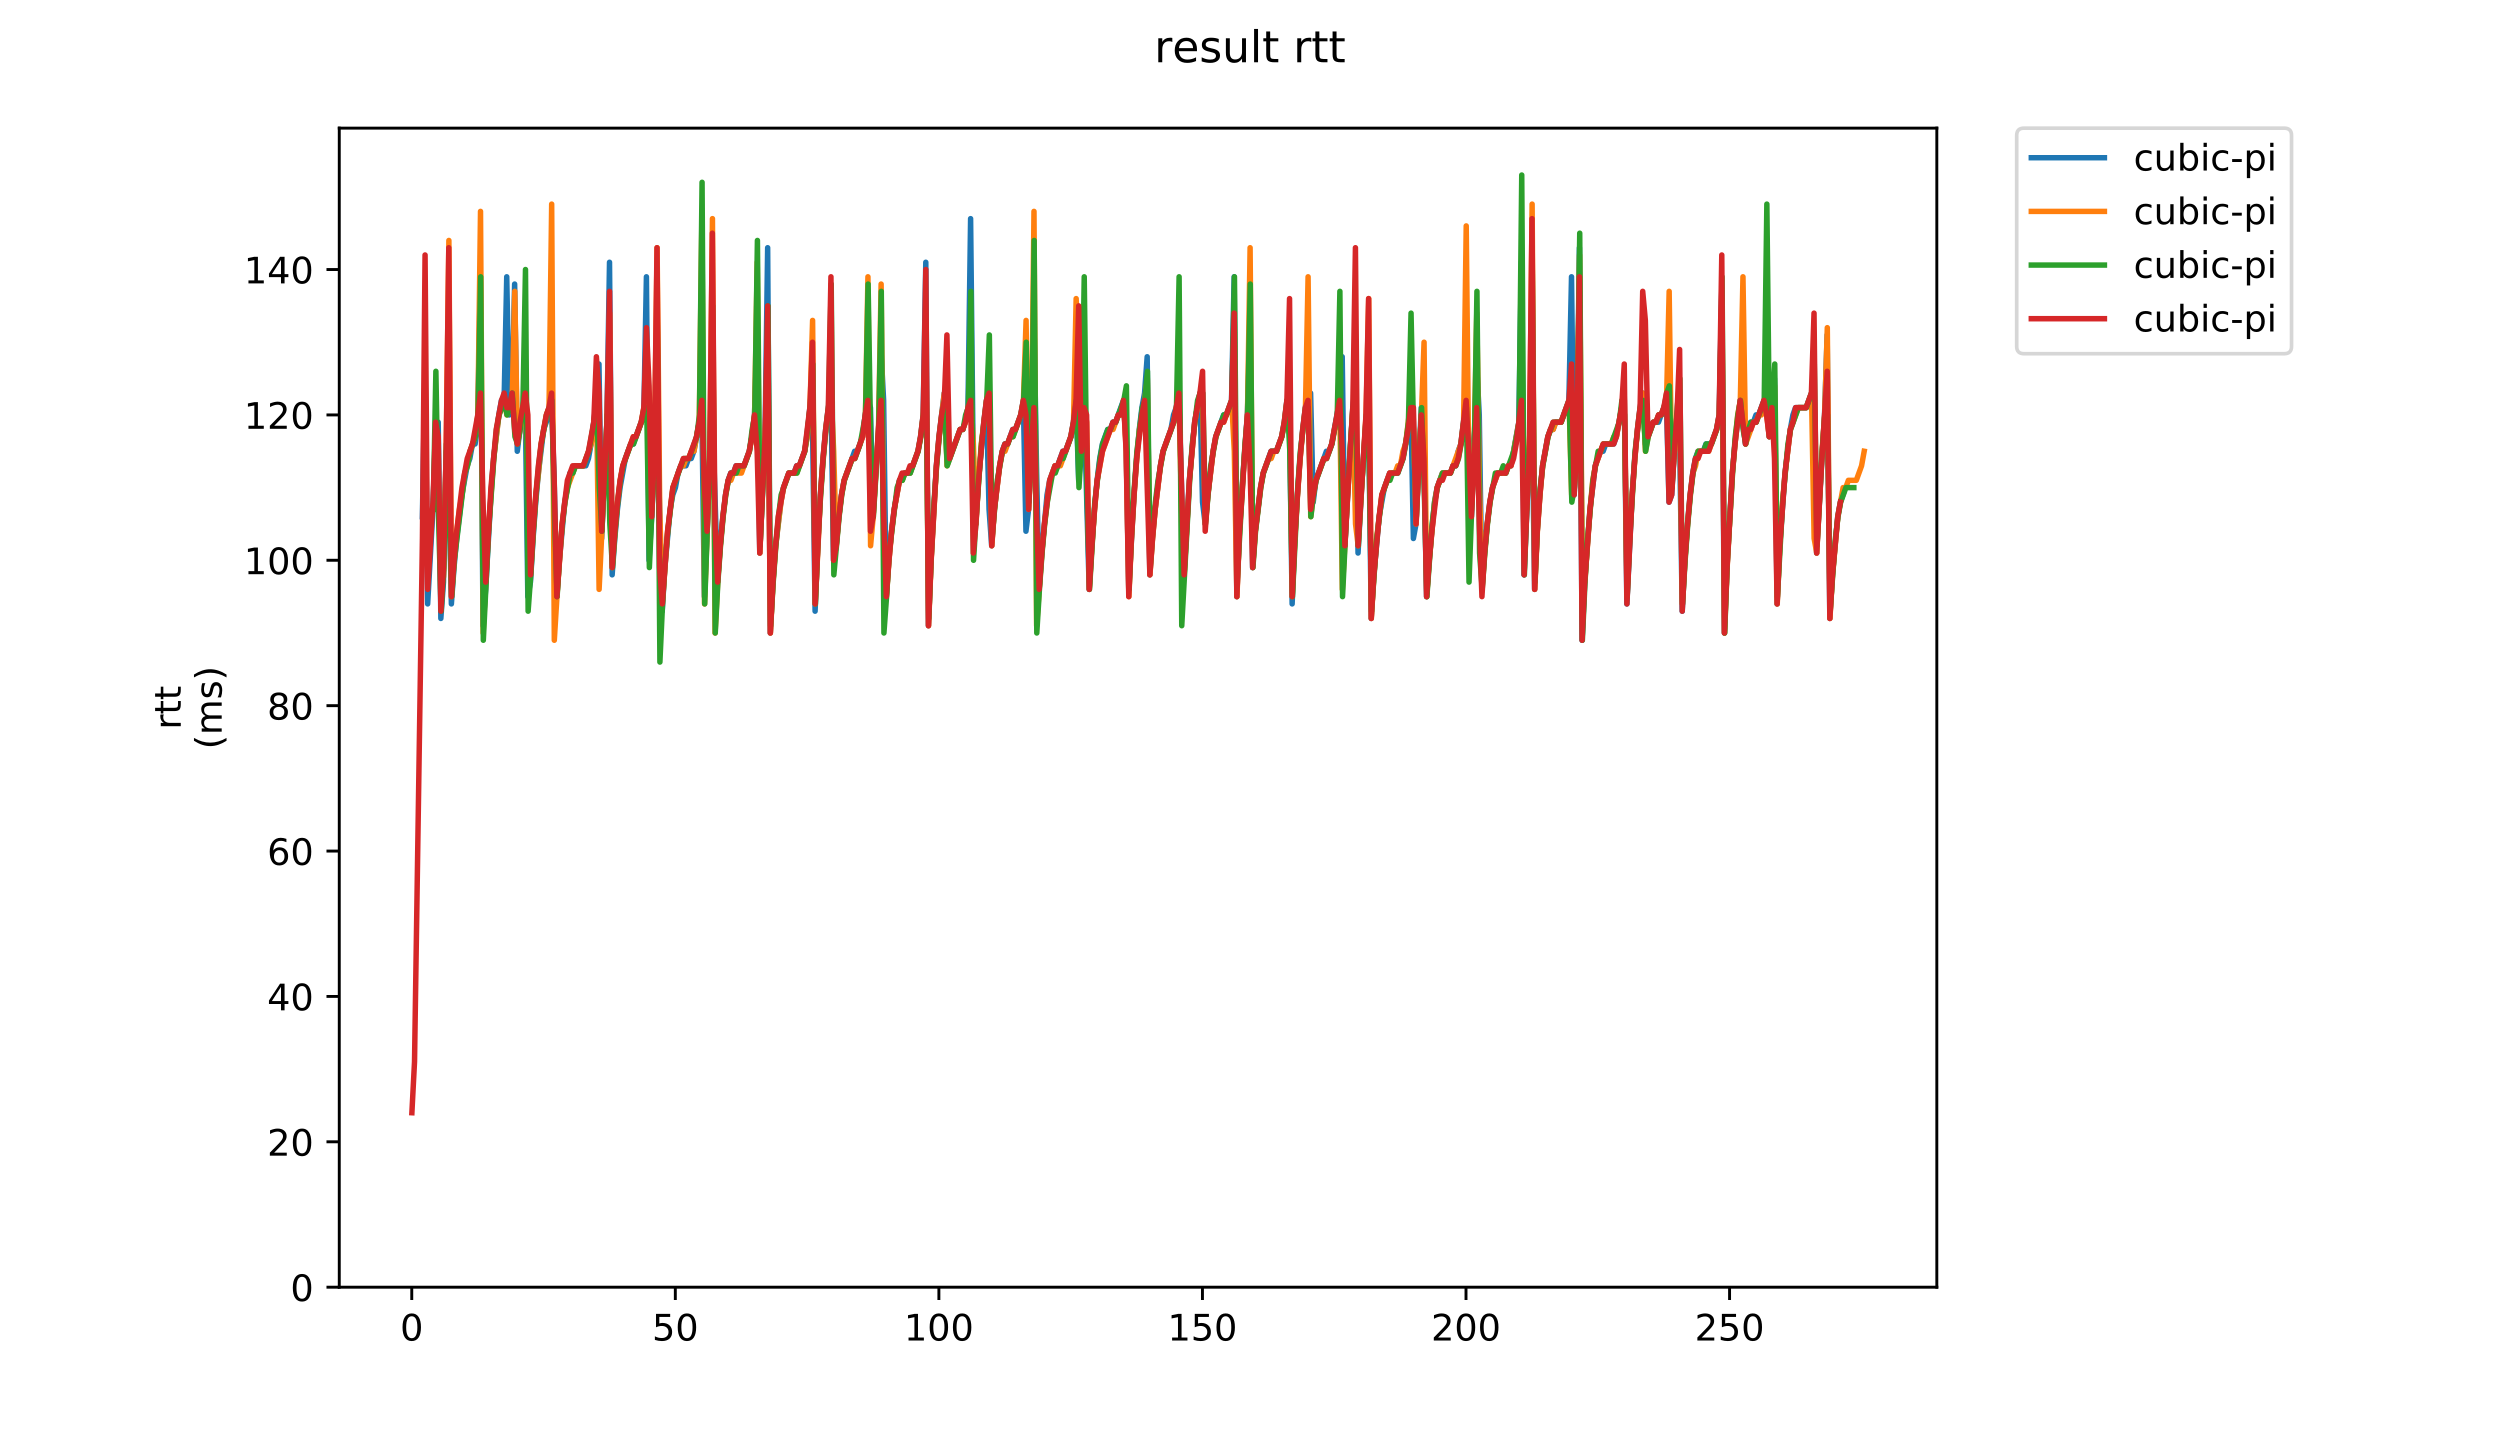 <?xml version="1.0" encoding="utf-8" standalone="no"?>
<!DOCTYPE svg PUBLIC "-//W3C//DTD SVG 1.1//EN"
  "http://www.w3.org/Graphics/SVG/1.1/DTD/svg11.dtd">
<!-- Created with matplotlib (https://matplotlib.org/) -->
<svg height="396pt" version="1.1" viewBox="0 0 684 396" width="684pt" xmlns="http://www.w3.org/2000/svg" xmlns:xlink="http://www.w3.org/1999/xlink">
 <defs>
  <style type="text/css">
*{stroke-linecap:butt;stroke-linejoin:round;}
  </style>
 </defs>
 <g id="figure_1">
  <g id="patch_1">
   <path d="M 0 396 
L 684 396 
L 684 0 
L 0 0 
z
" style="fill:#ffffff;"/>
  </g>
  <g id="axes_1">
   <g id="patch_2">
    <path d="M 92.824 352.174 
L 529.913 352.174 
L 529.913 35.062 
L 92.824 35.062 
z
" style="fill:#ffffff;"/>
   </g>
   <g id="matplotlib.axis_1">
    <g id="xtick_1">
     <g id="line2d_1">
      <defs>
       <path d="M 0 0 
L 0 3.5 
" id="m48a065da53" style="stroke:#000000;stroke-width:0.8;"/>
      </defs>
      <g>
       <use style="stroke:#000000;stroke-width:0.8;" x="112.658" xlink:href="#m48a065da53" y="352.174"/>
      </g>
     </g>
     <g id="text_1">
      <!-- 0 -->
      <defs>
       <path d="M 31.781 66.406 
Q 24.172 66.406 20.328 58.906 
Q 16.5 51.422 16.5 36.375 
Q 16.5 21.391 20.328 13.891 
Q 24.172 6.391 31.781 6.391 
Q 39.453 6.391 43.281 13.891 
Q 47.125 21.391 47.125 36.375 
Q 47.125 51.422 43.281 58.906 
Q 39.453 66.406 31.781 66.406 
z
M 31.781 74.219 
Q 44.047 74.219 50.516 64.516 
Q 56.984 54.828 56.984 36.375 
Q 56.984 17.969 50.516 8.266 
Q 44.047 -1.422 31.781 -1.422 
Q 19.531 -1.422 13.062 8.266 
Q 6.594 17.969 6.594 36.375 
Q 6.594 54.828 13.062 64.516 
Q 19.531 74.219 31.781 74.219 
z
" id="DejaVuSans-48"/>
      </defs>
      <g transform="translate(109.477 366.773)scale(0.1 -0.1)">
       <use xlink:href="#DejaVuSans-48"/>
      </g>
     </g>
    </g>
    <g id="xtick_2">
     <g id="line2d_2">
      <g>
       <use style="stroke:#000000;stroke-width:0.8;" x="184.768" xlink:href="#m48a065da53" y="352.174"/>
      </g>
     </g>
     <g id="text_2">
      <!-- 50 -->
      <defs>
       <path d="M 10.797 72.906 
L 49.516 72.906 
L 49.516 64.594 
L 19.828 64.594 
L 19.828 46.734 
Q 21.969 47.469 24.109 47.828 
Q 26.266 48.188 28.422 48.188 
Q 40.625 48.188 47.75 41.5 
Q 54.891 34.812 54.891 23.391 
Q 54.891 11.625 47.562 5.094 
Q 40.234 -1.422 26.906 -1.422 
Q 22.312 -1.422 17.547 -0.641 
Q 12.797 0.141 7.719 1.703 
L 7.719 11.625 
Q 12.109 9.234 16.797 8.062 
Q 21.484 6.891 26.703 6.891 
Q 35.156 6.891 40.078 11.328 
Q 45.016 15.766 45.016 23.391 
Q 45.016 31 40.078 35.438 
Q 35.156 39.891 26.703 39.891 
Q 22.75 39.891 18.812 39.016 
Q 14.891 38.141 10.797 36.281 
z
" id="DejaVuSans-53"/>
      </defs>
      <g transform="translate(178.406 366.773)scale(0.1 -0.1)">
       <use xlink:href="#DejaVuSans-53"/>
       <use x="63.623" xlink:href="#DejaVuSans-48"/>
      </g>
     </g>
    </g>
    <g id="xtick_3">
     <g id="line2d_3">
      <g>
       <use style="stroke:#000000;stroke-width:0.8;" x="256.878" xlink:href="#m48a065da53" y="352.174"/>
      </g>
     </g>
     <g id="text_3">
      <!-- 100 -->
      <defs>
       <path d="M 12.406 8.297 
L 28.516 8.297 
L 28.516 63.922 
L 10.984 60.406 
L 10.984 69.391 
L 28.422 72.906 
L 38.281 72.906 
L 38.281 8.297 
L 54.391 8.297 
L 54.391 0 
L 12.406 0 
z
" id="DejaVuSans-49"/>
      </defs>
      <g transform="translate(247.335 366.773)scale(0.1 -0.1)">
       <use xlink:href="#DejaVuSans-49"/>
       <use x="63.623" xlink:href="#DejaVuSans-48"/>
       <use x="127.246" xlink:href="#DejaVuSans-48"/>
      </g>
     </g>
    </g>
    <g id="xtick_4">
     <g id="line2d_4">
      <g>
       <use style="stroke:#000000;stroke-width:0.8;" x="328.989" xlink:href="#m48a065da53" y="352.174"/>
      </g>
     </g>
     <g id="text_4">
      <!-- 150 -->
      <g transform="translate(319.445 366.773)scale(0.1 -0.1)">
       <use xlink:href="#DejaVuSans-49"/>
       <use x="63.623" xlink:href="#DejaVuSans-53"/>
       <use x="127.246" xlink:href="#DejaVuSans-48"/>
      </g>
     </g>
    </g>
    <g id="xtick_5">
     <g id="line2d_5">
      <g>
       <use style="stroke:#000000;stroke-width:0.8;" x="401.099" xlink:href="#m48a065da53" y="352.174"/>
      </g>
     </g>
     <g id="text_5">
      <!-- 200 -->
      <defs>
       <path d="M 19.188 8.297 
L 53.609 8.297 
L 53.609 0 
L 7.328 0 
L 7.328 8.297 
Q 12.938 14.109 22.625 23.891 
Q 32.328 33.688 34.812 36.531 
Q 39.547 41.844 41.422 45.531 
Q 43.312 49.219 43.312 52.781 
Q 43.312 58.594 39.234 62.25 
Q 35.156 65.922 28.609 65.922 
Q 23.969 65.922 18.812 64.312 
Q 13.672 62.703 7.812 59.422 
L 7.812 69.391 
Q 13.766 71.781 18.938 73 
Q 24.125 74.219 28.422 74.219 
Q 39.75 74.219 46.484 68.547 
Q 53.219 62.891 53.219 53.422 
Q 53.219 48.922 51.531 44.891 
Q 49.859 40.875 45.406 35.406 
Q 44.188 33.984 37.641 27.219 
Q 31.109 20.453 19.188 8.297 
z
" id="DejaVuSans-50"/>
      </defs>
      <g transform="translate(391.555 366.773)scale(0.1 -0.1)">
       <use xlink:href="#DejaVuSans-50"/>
       <use x="63.623" xlink:href="#DejaVuSans-48"/>
       <use x="127.246" xlink:href="#DejaVuSans-48"/>
      </g>
     </g>
    </g>
    <g id="xtick_6">
     <g id="line2d_6">
      <g>
       <use style="stroke:#000000;stroke-width:0.8;" x="473.209" xlink:href="#m48a065da53" y="352.174"/>
      </g>
     </g>
     <g id="text_6">
      <!-- 250 -->
      <g transform="translate(463.665 366.773)scale(0.1 -0.1)">
       <use xlink:href="#DejaVuSans-50"/>
       <use x="63.623" xlink:href="#DejaVuSans-53"/>
       <use x="127.246" xlink:href="#DejaVuSans-48"/>
      </g>
     </g>
    </g>
   </g>
   <g id="matplotlib.axis_2">
    <g id="ytick_1">
     <g id="line2d_7">
      <defs>
       <path d="M 0 0 
L -3.5 0 
" id="m933690bdea" style="stroke:#000000;stroke-width:0.8;"/>
      </defs>
      <g>
       <use style="stroke:#000000;stroke-width:0.8;" x="92.824" xlink:href="#m933690bdea" y="352.174"/>
      </g>
     </g>
     <g id="text_7">
      <!-- 0 -->
      <g transform="translate(79.461 355.973)scale(0.1 -0.1)">
       <use xlink:href="#DejaVuSans-48"/>
      </g>
     </g>
    </g>
    <g id="ytick_2">
     <g id="line2d_8">
      <g>
       <use style="stroke:#000000;stroke-width:0.8;" x="92.824" xlink:href="#m933690bdea" y="312.398"/>
      </g>
     </g>
     <g id="text_8">
      <!-- 20 -->
      <g transform="translate(73.099 316.198)scale(0.1 -0.1)">
       <use xlink:href="#DejaVuSans-50"/>
       <use x="63.623" xlink:href="#DejaVuSans-48"/>
      </g>
     </g>
    </g>
    <g id="ytick_3">
     <g id="line2d_9">
      <g>
       <use style="stroke:#000000;stroke-width:0.8;" x="92.824" xlink:href="#m933690bdea" y="272.623"/>
      </g>
     </g>
     <g id="text_9">
      <!-- 40 -->
      <defs>
       <path d="M 37.797 64.312 
L 12.891 25.391 
L 37.797 25.391 
z
M 35.203 72.906 
L 47.609 72.906 
L 47.609 25.391 
L 58.016 25.391 
L 58.016 17.188 
L 47.609 17.188 
L 47.609 0 
L 37.797 0 
L 37.797 17.188 
L 4.891 17.188 
L 4.891 26.703 
z
" id="DejaVuSans-52"/>
      </defs>
      <g transform="translate(73.099 276.422)scale(0.1 -0.1)">
       <use xlink:href="#DejaVuSans-52"/>
       <use x="63.623" xlink:href="#DejaVuSans-48"/>
      </g>
     </g>
    </g>
    <g id="ytick_4">
     <g id="line2d_10">
      <g>
       <use style="stroke:#000000;stroke-width:0.8;" x="92.824" xlink:href="#m933690bdea" y="232.847"/>
      </g>
     </g>
     <g id="text_10">
      <!-- 60 -->
      <defs>
       <path d="M 33.016 40.375 
Q 26.375 40.375 22.484 35.828 
Q 18.609 31.297 18.609 23.391 
Q 18.609 15.531 22.484 10.953 
Q 26.375 6.391 33.016 6.391 
Q 39.656 6.391 43.531 10.953 
Q 47.406 15.531 47.406 23.391 
Q 47.406 31.297 43.531 35.828 
Q 39.656 40.375 33.016 40.375 
z
M 52.594 71.297 
L 52.594 62.312 
Q 48.875 64.062 45.094 64.984 
Q 41.312 65.922 37.594 65.922 
Q 27.828 65.922 22.672 59.328 
Q 17.531 52.734 16.797 39.406 
Q 19.672 43.656 24.016 45.922 
Q 28.375 48.188 33.594 48.188 
Q 44.578 48.188 50.953 41.516 
Q 57.328 34.859 57.328 23.391 
Q 57.328 12.156 50.688 5.359 
Q 44.047 -1.422 33.016 -1.422 
Q 20.359 -1.422 13.672 8.266 
Q 6.984 17.969 6.984 36.375 
Q 6.984 53.656 15.188 63.938 
Q 23.391 74.219 37.203 74.219 
Q 40.922 74.219 44.703 73.484 
Q 48.484 72.75 52.594 71.297 
z
" id="DejaVuSans-54"/>
      </defs>
      <g transform="translate(73.099 236.646)scale(0.1 -0.1)">
       <use xlink:href="#DejaVuSans-54"/>
       <use x="63.623" xlink:href="#DejaVuSans-48"/>
      </g>
     </g>
    </g>
    <g id="ytick_5">
     <g id="line2d_11">
      <g>
       <use style="stroke:#000000;stroke-width:0.8;" x="92.824" xlink:href="#m933690bdea" y="193.071"/>
      </g>
     </g>
     <g id="text_11">
      <!-- 80 -->
      <defs>
       <path d="M 31.781 34.625 
Q 24.75 34.625 20.719 30.859 
Q 16.703 27.094 16.703 20.516 
Q 16.703 13.922 20.719 10.156 
Q 24.75 6.391 31.781 6.391 
Q 38.812 6.391 42.859 10.172 
Q 46.922 13.969 46.922 20.516 
Q 46.922 27.094 42.891 30.859 
Q 38.875 34.625 31.781 34.625 
z
M 21.922 38.812 
Q 15.578 40.375 12.031 44.719 
Q 8.5 49.078 8.5 55.328 
Q 8.5 64.062 14.719 69.141 
Q 20.953 74.219 31.781 74.219 
Q 42.672 74.219 48.875 69.141 
Q 55.078 64.062 55.078 55.328 
Q 55.078 49.078 51.531 44.719 
Q 48 40.375 41.703 38.812 
Q 48.828 37.156 52.797 32.312 
Q 56.781 27.484 56.781 20.516 
Q 56.781 9.906 50.312 4.234 
Q 43.844 -1.422 31.781 -1.422 
Q 19.734 -1.422 13.25 4.234 
Q 6.781 9.906 6.781 20.516 
Q 6.781 27.484 10.781 32.312 
Q 14.797 37.156 21.922 38.812 
z
M 18.312 54.391 
Q 18.312 48.734 21.844 45.562 
Q 25.391 42.391 31.781 42.391 
Q 38.141 42.391 41.719 45.562 
Q 45.312 48.734 45.312 54.391 
Q 45.312 60.062 41.719 63.234 
Q 38.141 66.406 31.781 66.406 
Q 25.391 66.406 21.844 63.234 
Q 18.312 60.062 18.312 54.391 
z
" id="DejaVuSans-56"/>
      </defs>
      <g transform="translate(73.099 196.871)scale(0.1 -0.1)">
       <use xlink:href="#DejaVuSans-56"/>
       <use x="63.623" xlink:href="#DejaVuSans-48"/>
      </g>
     </g>
    </g>
    <g id="ytick_6">
     <g id="line2d_12">
      <g>
       <use style="stroke:#000000;stroke-width:0.8;" x="92.824" xlink:href="#m933690bdea" y="153.296"/>
      </g>
     </g>
     <g id="text_12">
      <!-- 100 -->
      <g transform="translate(66.736 157.095)scale(0.1 -0.1)">
       <use xlink:href="#DejaVuSans-49"/>
       <use x="63.623" xlink:href="#DejaVuSans-48"/>
       <use x="127.246" xlink:href="#DejaVuSans-48"/>
      </g>
     </g>
    </g>
    <g id="ytick_7">
     <g id="line2d_13">
      <g>
       <use style="stroke:#000000;stroke-width:0.8;" x="92.824" xlink:href="#m933690bdea" y="113.52"/>
      </g>
     </g>
     <g id="text_13">
      <!-- 120 -->
      <g transform="translate(66.736 117.319)scale(0.1 -0.1)">
       <use xlink:href="#DejaVuSans-49"/>
       <use x="63.623" xlink:href="#DejaVuSans-50"/>
       <use x="127.246" xlink:href="#DejaVuSans-48"/>
      </g>
     </g>
    </g>
    <g id="ytick_8">
     <g id="line2d_14">
      <g>
       <use style="stroke:#000000;stroke-width:0.8;" x="92.824" xlink:href="#m933690bdea" y="73.744"/>
      </g>
     </g>
     <g id="text_14">
      <!-- 140 -->
      <g transform="translate(66.736 77.544)scale(0.1 -0.1)">
       <use xlink:href="#DejaVuSans-49"/>
       <use x="63.623" xlink:href="#DejaVuSans-52"/>
       <use x="127.246" xlink:href="#DejaVuSans-48"/>
      </g>
     </g>
    </g>
    <g id="text_15">
     <!-- rtt -->
     <defs>
      <path d="M 41.109 46.297 
Q 39.594 47.172 37.812 47.578 
Q 36.031 48 33.891 48 
Q 26.266 48 22.188 43.047 
Q 18.109 38.094 18.109 28.812 
L 18.109 0 
L 9.078 0 
L 9.078 54.688 
L 18.109 54.688 
L 18.109 46.188 
Q 20.953 51.172 25.484 53.578 
Q 30.031 56 36.531 56 
Q 37.453 56 38.578 55.875 
Q 39.703 55.766 41.062 55.516 
z
" id="DejaVuSans-114"/>
      <path d="M 18.312 70.219 
L 18.312 54.688 
L 36.812 54.688 
L 36.812 47.703 
L 18.312 47.703 
L 18.312 18.016 
Q 18.312 11.328 20.141 9.422 
Q 21.969 7.516 27.594 7.516 
L 36.812 7.516 
L 36.812 0 
L 27.594 0 
Q 17.188 0 13.234 3.875 
Q 9.281 7.766 9.281 18.016 
L 9.281 47.703 
L 2.688 47.703 
L 2.688 54.688 
L 9.281 54.688 
L 9.281 70.219 
z
" id="DejaVuSans-116"/>
     </defs>
     <g transform="translate(49.459 199.594)rotate(-90)scale(0.1 -0.1)">
      <use xlink:href="#DejaVuSans-114"/>
      <use x="41.113" xlink:href="#DejaVuSans-116"/>
      <use x="80.322" xlink:href="#DejaVuSans-116"/>
     </g>
     <!-- (ms) -->
     <defs>
      <path d="M 31 75.875 
Q 24.469 64.656 21.281 53.656 
Q 18.109 42.672 18.109 31.391 
Q 18.109 20.125 21.312 9.062 
Q 24.516 -2 31 -13.188 
L 23.188 -13.188 
Q 15.875 -1.703 12.234 9.375 
Q 8.594 20.453 8.594 31.391 
Q 8.594 42.281 12.203 53.312 
Q 15.828 64.359 23.188 75.875 
z
" id="DejaVuSans-40"/>
      <path d="M 52 44.188 
Q 55.375 50.25 60.062 53.125 
Q 64.75 56 71.094 56 
Q 79.641 56 84.281 50.016 
Q 88.922 44.047 88.922 33.016 
L 88.922 0 
L 79.891 0 
L 79.891 32.719 
Q 79.891 40.578 77.094 44.375 
Q 74.312 48.188 68.609 48.188 
Q 61.625 48.188 57.562 43.547 
Q 53.516 38.922 53.516 30.906 
L 53.516 0 
L 44.484 0 
L 44.484 32.719 
Q 44.484 40.625 41.703 44.406 
Q 38.922 48.188 33.109 48.188 
Q 26.219 48.188 22.156 43.531 
Q 18.109 38.875 18.109 30.906 
L 18.109 0 
L 9.078 0 
L 9.078 54.688 
L 18.109 54.688 
L 18.109 46.188 
Q 21.188 51.219 25.484 53.609 
Q 29.781 56 35.688 56 
Q 41.656 56 45.828 52.969 
Q 50 49.953 52 44.188 
z
" id="DejaVuSans-109"/>
      <path d="M 44.281 53.078 
L 44.281 44.578 
Q 40.484 46.531 36.375 47.5 
Q 32.281 48.484 27.875 48.484 
Q 21.188 48.484 17.844 46.438 
Q 14.5 44.391 14.5 40.281 
Q 14.5 37.156 16.891 35.375 
Q 19.281 33.594 26.516 31.984 
L 29.594 31.297 
Q 39.156 29.25 43.188 25.516 
Q 47.219 21.781 47.219 15.094 
Q 47.219 7.469 41.188 3.016 
Q 35.156 -1.422 24.609 -1.422 
Q 20.219 -1.422 15.453 -0.562 
Q 10.688 0.297 5.422 2 
L 5.422 11.281 
Q 10.406 8.688 15.234 7.391 
Q 20.062 6.109 24.812 6.109 
Q 31.156 6.109 34.562 8.281 
Q 37.984 10.453 37.984 14.406 
Q 37.984 18.062 35.516 20.016 
Q 33.062 21.969 24.703 23.781 
L 21.578 24.516 
Q 13.234 26.266 9.516 29.906 
Q 5.812 33.547 5.812 39.891 
Q 5.812 47.609 11.281 51.797 
Q 16.75 56 26.812 56 
Q 31.781 56 36.172 55.266 
Q 40.578 54.547 44.281 53.078 
z
" id="DejaVuSans-115"/>
      <path d="M 8.016 75.875 
L 15.828 75.875 
Q 23.141 64.359 26.781 53.312 
Q 30.422 42.281 30.422 31.391 
Q 30.422 20.453 26.781 9.375 
Q 23.141 -1.703 15.828 -13.188 
L 8.016 -13.188 
Q 14.5 -2 17.703 9.062 
Q 20.906 20.125 20.906 31.391 
Q 20.906 42.672 17.703 53.656 
Q 14.5 64.656 8.016 75.875 
z
" id="DejaVuSans-41"/>
     </defs>
     <g transform="translate(60.657 204.995)rotate(-90)scale(0.1 -0.1)">
      <use xlink:href="#DejaVuSans-40"/>
      <use x="39.014" xlink:href="#DejaVuSans-109"/>
      <use x="136.426" xlink:href="#DejaVuSans-115"/>
      <use x="188.525" xlink:href="#DejaVuSans-41"/>
     </g>
    </g>
   </g>
   <g id="line2d_15">
    <path clip-path="url(#p9ae898cf5b)" d="M 115.566 141.363 
L 116.287 99.599 
L 117.008 165.228 
L 118.45 139.374 
L 119.171 117.498 
L 119.892 115.509 
L 120.614 169.206 
L 121.335 159.262 
L 122.056 123.464 
L 122.777 129.43 
L 123.498 165.228 
L 124.219 155.285 
L 124.94 147.329 
L 126.382 135.397 
L 127.825 127.442 
L 128.546 125.453 
L 129.267 121.475 
L 129.988 121.475 
L 130.709 115.509 
L 131.43 75.733 
L 132.151 171.195 
L 132.872 161.251 
L 134.315 135.397 
L 135.036 125.453 
L 136.478 113.52 
L 137.199 109.542 
L 137.92 109.542 
L 138.641 75.733 
L 139.362 113.52 
L 140.083 109.542 
L 140.804 77.722 
L 141.526 123.464 
L 142.247 117.498 
L 143.689 109.542 
L 144.41 163.24 
L 145.131 159.262 
L 145.852 147.329 
L 146.573 137.385 
L 147.294 129.43 
L 148.737 117.498 
L 150.179 113.52 
L 150.9 109.542 
L 151.621 131.419 
L 152.342 163.24 
L 153.063 153.296 
L 154.505 137.385 
L 155.948 129.43 
L 156.669 129.43 
L 157.39 127.442 
L 160.274 127.442 
L 160.995 125.453 
L 161.716 121.475 
L 163.159 109.542 
L 163.88 99.599 
L 164.601 147.329 
L 166.043 115.509 
L 166.764 71.756 
L 167.485 157.273 
L 168.206 147.329 
L 168.927 139.374 
L 169.648 133.408 
L 171.091 125.453 
L 172.533 121.475 
L 173.254 121.475 
L 176.138 113.52 
L 176.859 75.733 
L 177.581 153.296 
L 178.302 141.363 
L 179.744 111.531 
L 181.186 167.217 
L 181.907 155.285 
L 183.349 139.374 
L 184.07 135.397 
L 184.792 133.408 
L 185.513 129.43 
L 186.234 127.442 
L 187.676 127.442 
L 188.397 125.453 
L 189.118 125.453 
L 189.839 123.464 
L 192.003 111.531 
L 192.724 163.24 
L 194.887 111.531 
L 196.329 159.262 
L 197.05 149.318 
L 197.771 141.363 
L 198.492 135.397 
L 199.214 131.419 
L 199.935 129.43 
L 200.656 129.43 
L 201.377 127.442 
L 203.54 127.442 
L 204.982 123.464 
L 205.703 119.486 
L 206.425 113.52 
L 207.146 91.643 
L 207.867 151.307 
L 209.309 119.486 
L 210.03 67.778 
L 210.751 173.184 
L 211.472 159.262 
L 212.193 149.318 
L 213.636 137.385 
L 214.357 133.408 
L 215.799 129.43 
L 217.241 129.43 
L 217.962 127.442 
L 218.683 127.442 
L 220.125 123.464 
L 220.847 119.486 
L 221.568 111.531 
L 222.289 115.509 
L 223.01 167.217 
L 223.731 149.318 
L 224.452 135.397 
L 225.173 125.453 
L 225.894 117.498 
L 226.615 111.531 
L 227.336 107.554 
L 228.058 153.296 
L 228.779 149.318 
L 229.5 141.363 
L 230.221 135.397 
L 230.942 131.419 
L 233.826 123.464 
L 234.547 123.464 
L 235.99 119.486 
L 236.711 113.52 
L 237.432 109.542 
L 238.153 111.531 
L 238.874 141.363 
L 239.595 129.43 
L 240.316 119.486 
L 241.037 95.621 
L 241.758 109.542 
L 242.48 163.24 
L 243.201 153.296 
L 243.922 145.341 
L 244.643 139.374 
L 246.085 131.419 
L 246.806 131.419 
L 247.527 129.43 
L 248.969 129.43 
L 251.133 123.464 
L 251.854 119.486 
L 252.575 113.52 
L 253.296 71.756 
L 254.017 171.195 
L 254.738 153.296 
L 256.18 127.442 
L 256.902 119.486 
L 258.344 107.554 
L 259.065 125.453 
L 259.786 125.453 
L 262.67 117.498 
L 263.391 117.498 
L 264.113 115.509 
L 264.834 111.531 
L 265.555 59.823 
L 266.276 127.442 
L 266.997 143.352 
L 267.718 131.419 
L 269.16 115.509 
L 269.881 109.542 
L 270.602 139.374 
L 271.324 149.318 
L 272.045 139.374 
L 273.487 127.442 
L 274.208 123.464 
L 274.929 121.475 
L 275.65 121.475 
L 277.092 117.498 
L 277.813 117.498 
L 279.256 113.52 
L 279.977 109.542 
L 280.698 145.341 
L 281.419 139.374 
L 282.14 123.464 
L 282.861 85.677 
L 283.582 127.442 
L 284.303 161.251 
L 285.024 151.307 
L 286.467 135.397 
L 287.188 131.419 
L 288.63 127.442 
L 289.351 127.442 
L 290.793 123.464 
L 291.514 123.464 
L 292.957 119.486 
L 293.678 115.509 
L 294.399 109.542 
L 295.12 131.419 
L 295.841 123.464 
L 296.562 109.542 
L 298.004 161.251 
L 298.725 149.318 
L 299.446 139.374 
L 300.168 131.419 
L 300.889 125.453 
L 301.61 121.475 
L 303.052 117.498 
L 303.773 117.498 
L 304.494 115.509 
L 305.215 115.509 
L 307.379 109.542 
L 308.1 121.475 
L 308.821 161.251 
L 310.263 135.397 
L 310.984 125.453 
L 311.705 117.498 
L 312.426 111.531 
L 313.147 107.554 
L 313.868 97.61 
L 314.59 157.273 
L 315.311 147.329 
L 316.032 139.374 
L 317.474 127.442 
L 318.195 123.464 
L 320.358 117.498 
L 321.079 113.52 
L 321.801 111.531 
L 322.522 107.554 
L 323.964 157.273 
L 325.406 131.419 
L 326.848 115.509 
L 328.29 107.554 
L 329.012 137.385 
L 329.733 143.352 
L 330.454 135.397 
L 331.896 123.464 
L 332.617 119.486 
L 334.78 113.52 
L 335.502 113.52 
L 336.944 109.542 
L 337.665 75.733 
L 338.386 163.24 
L 339.107 145.341 
L 339.828 133.408 
L 341.27 113.52 
L 341.991 91.643 
L 342.713 155.285 
L 343.434 145.341 
L 344.876 133.408 
L 345.597 129.43 
L 347.76 123.464 
L 349.202 123.464 
L 350.645 119.486 
L 351.366 115.509 
L 352.087 109.542 
L 352.808 115.509 
L 353.529 165.228 
L 354.25 147.329 
L 354.971 135.397 
L 355.692 125.453 
L 356.413 117.498 
L 357.135 111.531 
L 357.856 107.554 
L 358.577 107.554 
L 359.298 137.385 
L 360.019 131.419 
L 362.903 123.464 
L 363.624 123.464 
L 364.346 121.475 
L 366.509 109.542 
L 367.23 97.61 
L 367.951 149.318 
L 369.393 123.464 
L 370.114 111.531 
L 370.835 105.565 
L 371.557 151.307 
L 372.999 125.453 
L 373.72 115.509 
L 374.441 113.52 
L 375.162 169.206 
L 375.883 157.273 
L 377.325 141.363 
L 378.768 133.408 
L 380.21 129.43 
L 382.373 129.43 
L 383.815 125.453 
L 385.257 117.498 
L 385.979 109.542 
L 386.7 147.329 
L 387.421 143.352 
L 388.863 111.531 
L 389.584 125.453 
L 390.305 163.24 
L 391.026 153.296 
L 392.468 137.385 
L 393.19 133.408 
L 394.632 129.43 
L 396.795 129.43 
L 397.516 127.442 
L 398.237 127.442 
L 398.958 123.464 
L 399.679 121.475 
L 401.122 109.542 
L 401.843 119.486 
L 402.564 141.363 
L 403.285 123.464 
L 404.006 99.599 
L 404.727 113.52 
L 405.448 161.251 
L 406.169 151.307 
L 406.89 143.352 
L 407.612 137.385 
L 408.333 133.408 
L 409.775 129.43 
L 411.938 129.43 
L 412.659 127.442 
L 413.38 127.442 
L 415.544 115.509 
L 416.265 71.756 
L 416.986 157.273 
L 418.428 123.464 
L 419.149 111.531 
L 419.87 161.251 
L 420.591 145.341 
L 421.312 135.397 
L 422.034 127.442 
L 423.476 119.486 
L 424.197 117.498 
L 424.918 117.498 
L 425.639 115.509 
L 427.081 115.509 
L 429.245 109.542 
L 429.966 75.733 
L 430.687 135.397 
L 431.408 121.475 
L 432.129 67.778 
L 432.85 175.172 
L 433.571 159.262 
L 435.013 139.374 
L 436.456 127.442 
L 437.898 123.464 
L 438.619 123.464 
L 439.34 121.475 
L 441.503 121.475 
L 442.224 119.486 
L 444.388 107.554 
L 445.109 165.228 
L 446.551 135.397 
L 447.272 125.453 
L 447.993 117.498 
L 448.714 111.531 
L 449.435 107.554 
L 450.156 121.475 
L 452.32 115.509 
L 453.762 115.509 
L 455.925 109.542 
L 456.646 137.385 
L 457.367 135.397 
L 458.089 123.464 
L 458.81 113.52 
L 459.531 119.486 
L 460.252 167.217 
L 460.973 153.296 
L 461.694 143.352 
L 462.415 135.397 
L 463.136 129.43 
L 463.857 125.453 
L 464.578 123.464 
L 466.021 123.464 
L 466.742 121.475 
L 468.184 121.475 
L 469.626 117.498 
L 470.347 113.52 
L 471.068 79.711 
L 471.789 173.184 
L 472.511 155.285 
L 473.953 129.43 
L 474.674 121.475 
L 476.116 109.542 
L 477.558 121.475 
L 478.279 117.498 
L 479 115.509 
L 479.722 115.509 
L 480.443 113.52 
L 481.164 113.52 
L 482.606 109.542 
L 483.327 111.531 
L 484.048 119.486 
L 485.49 103.576 
L 486.211 165.228 
L 486.933 149.318 
L 488.375 129.43 
L 489.817 117.498 
L 490.538 113.52 
L 491.259 111.531 
L 494.144 111.531 
L 495.586 107.554 
L 496.307 109.542 
L 497.028 151.307 
L 498.47 125.453 
L 499.191 113.52 
L 499.912 91.643 
L 500.633 169.206 
L 501.355 157.273 
L 502.797 141.363 
L 503.518 137.385 
L 504.239 135.397 
L 504.239 135.397 
" style="fill:none;stroke:#1f77b4;stroke-linecap:square;stroke-width:1.5;"/>
   </g>
   <g id="line2d_16">
    <path clip-path="url(#p9ae898cf5b)" d="M 121.372 157.273 
L 122.093 121.475 
L 122.814 65.789 
L 123.535 163.24 
L 124.257 153.296 
L 124.978 145.341 
L 125.699 139.374 
L 126.42 135.397 
L 127.141 129.43 
L 127.862 127.442 
L 128.583 123.464 
L 130.025 119.486 
L 130.747 113.52 
L 131.468 57.834 
L 132.189 173.184 
L 133.631 145.341 
L 135.073 125.453 
L 136.515 113.52 
L 137.958 109.542 
L 138.679 113.52 
L 140.121 109.542 
L 140.842 79.711 
L 141.563 121.475 
L 142.284 117.498 
L 143.005 111.531 
L 143.726 109.542 
L 145.169 157.273 
L 145.89 145.341 
L 146.611 135.397 
L 147.332 129.43 
L 148.053 121.475 
L 149.495 113.52 
L 150.216 111.531 
L 150.937 55.845 
L 151.658 175.172 
L 152.38 163.24 
L 153.822 143.352 
L 154.543 137.385 
L 155.264 133.408 
L 157.427 127.442 
L 159.591 127.442 
L 161.754 121.475 
L 163.196 109.542 
L 163.917 161.251 
L 166.08 115.509 
L 166.802 85.677 
L 167.523 155.285 
L 168.244 145.341 
L 168.965 137.385 
L 169.686 131.419 
L 170.407 127.442 
L 173.291 119.486 
L 174.013 119.486 
L 175.455 115.509 
L 176.176 111.531 
L 176.897 109.542 
L 177.618 121.475 
L 178.339 139.374 
L 179.06 123.464 
L 179.781 67.778 
L 180.502 139.374 
L 181.224 165.228 
L 182.666 145.341 
L 184.108 133.408 
L 186.271 127.442 
L 186.992 127.442 
L 187.713 125.453 
L 188.435 125.453 
L 189.156 123.464 
L 189.877 123.464 
L 191.319 115.509 
L 192.04 59.823 
L 192.761 165.228 
L 194.203 125.453 
L 194.924 59.823 
L 195.646 173.184 
L 196.367 159.262 
L 197.088 149.318 
L 197.809 141.363 
L 198.53 135.397 
L 199.251 131.419 
L 199.972 131.419 
L 200.693 129.43 
L 202.857 129.43 
L 205.02 123.464 
L 205.741 119.486 
L 206.462 113.52 
L 207.183 71.756 
L 207.904 151.307 
L 208.625 133.408 
L 209.346 119.486 
L 210.068 95.621 
L 210.789 173.184 
L 211.51 159.262 
L 212.231 149.318 
L 213.673 137.385 
L 214.394 133.408 
L 215.836 129.43 
L 218 129.43 
L 220.163 123.464 
L 220.884 119.486 
L 221.605 111.531 
L 222.326 87.666 
L 223.047 165.228 
L 224.49 135.397 
L 225.211 125.453 
L 225.932 117.498 
L 226.653 111.531 
L 227.374 107.554 
L 228.095 123.464 
L 228.816 149.318 
L 229.537 141.363 
L 230.258 135.397 
L 230.979 131.419 
L 233.143 125.453 
L 233.864 125.453 
L 236.027 119.486 
L 236.748 115.509 
L 237.469 75.733 
L 238.19 149.318 
L 238.912 141.363 
L 240.354 117.498 
L 241.075 77.722 
L 241.796 147.329 
L 242.517 163.24 
L 243.238 153.296 
L 243.959 145.341 
L 244.68 139.374 
L 246.123 131.419 
L 246.844 131.419 
L 247.565 129.43 
L 249.007 129.43 
L 251.17 123.464 
L 251.891 119.486 
L 252.612 113.52 
L 253.334 91.643 
L 254.055 171.195 
L 254.776 153.296 
L 256.218 127.442 
L 256.939 119.486 
L 258.381 107.554 
L 259.102 127.442 
L 262.708 117.498 
L 263.429 117.498 
L 264.15 115.509 
L 265.592 107.554 
L 266.313 121.475 
L 267.034 143.352 
L 267.756 131.419 
L 268.477 121.475 
L 269.919 109.542 
L 270.64 107.554 
L 271.361 149.318 
L 272.082 139.374 
L 273.524 127.442 
L 274.245 123.464 
L 274.967 123.464 
L 276.409 119.486 
L 277.13 119.486 
L 279.293 113.52 
L 280.014 109.542 
L 280.735 87.666 
L 281.456 139.374 
L 282.178 123.464 
L 282.899 57.834 
L 283.62 171.195 
L 285.062 151.307 
L 285.783 143.352 
L 287.225 131.419 
L 288.667 127.442 
L 290.11 127.442 
L 292.994 119.486 
L 293.715 115.509 
L 294.436 81.699 
L 295.157 99.599 
L 295.878 123.464 
L 296.6 111.531 
L 297.321 115.509 
L 298.042 161.251 
L 298.763 149.318 
L 299.484 139.374 
L 300.205 131.419 
L 301.647 123.464 
L 303.811 117.498 
L 304.532 117.498 
L 305.974 113.52 
L 306.695 113.52 
L 307.416 109.542 
L 308.137 123.464 
L 308.858 163.24 
L 309.579 147.329 
L 310.3 135.397 
L 311.022 125.453 
L 311.743 117.498 
L 313.185 109.542 
L 313.906 103.576 
L 314.627 157.273 
L 315.348 147.329 
L 316.069 139.374 
L 317.511 127.442 
L 318.233 123.464 
L 321.117 115.509 
L 321.838 111.531 
L 322.559 109.542 
L 323.28 139.374 
L 324.001 157.273 
L 325.444 131.419 
L 326.886 115.509 
L 328.328 107.554 
L 329.049 111.531 
L 329.77 143.352 
L 330.491 135.397 
L 331.933 123.464 
L 332.655 119.486 
L 334.097 115.509 
L 334.818 115.509 
L 336.981 109.542 
L 337.702 123.464 
L 338.423 163.24 
L 339.145 145.341 
L 339.866 133.408 
L 341.308 113.52 
L 342.029 67.778 
L 342.75 155.285 
L 343.471 145.341 
L 344.913 133.408 
L 345.634 129.43 
L 347.077 125.453 
L 347.798 125.453 
L 348.519 123.464 
L 349.24 123.464 
L 350.682 119.486 
L 351.403 115.509 
L 352.124 109.542 
L 352.845 111.531 
L 353.567 163.24 
L 354.288 147.329 
L 355.009 135.397 
L 355.73 125.453 
L 356.451 117.498 
L 357.172 111.531 
L 357.893 75.733 
L 358.614 141.363 
L 359.335 135.397 
L 360.056 131.419 
L 362.22 125.453 
L 362.941 125.453 
L 364.383 121.475 
L 365.104 117.498 
L 365.825 115.509 
L 366.546 109.542 
L 367.267 161.251 
L 368.71 135.397 
L 370.152 111.531 
L 370.873 143.352 
L 371.594 149.318 
L 373.757 113.52 
L 374.478 81.699 
L 375.2 169.206 
L 375.921 157.273 
L 376.642 147.329 
L 378.084 135.397 
L 380.247 129.43 
L 381.689 129.43 
L 382.411 127.442 
L 383.132 127.442 
L 383.853 123.464 
L 384.574 121.475 
L 386.016 109.542 
L 386.737 117.498 
L 387.458 143.352 
L 388.179 125.453 
L 388.9 113.52 
L 389.622 93.632 
L 390.343 163.24 
L 391.064 153.296 
L 392.506 137.385 
L 393.227 133.408 
L 394.669 129.43 
L 396.833 129.43 
L 399.717 121.475 
L 400.438 115.509 
L 401.159 61.812 
L 401.88 131.419 
L 402.601 139.374 
L 403.322 123.464 
L 404.044 85.677 
L 404.765 131.419 
L 405.486 161.251 
L 406.207 151.307 
L 406.928 143.352 
L 407.649 137.385 
L 408.37 133.408 
L 409.812 129.43 
L 411.976 129.43 
L 412.697 127.442 
L 413.418 127.442 
L 415.581 115.509 
L 416.302 109.542 
L 417.744 139.374 
L 418.466 123.464 
L 419.187 55.845 
L 419.908 161.251 
L 420.629 145.341 
L 421.35 135.397 
L 422.071 127.442 
L 423.513 119.486 
L 424.234 117.498 
L 424.955 117.498 
L 425.677 115.509 
L 427.119 115.509 
L 429.282 109.542 
L 430.003 135.397 
L 430.724 133.408 
L 431.445 121.475 
L 432.166 69.767 
L 432.888 153.296 
L 433.609 159.262 
L 435.051 139.374 
L 435.772 131.419 
L 436.493 127.442 
L 438.656 121.475 
L 440.82 121.475 
L 441.541 119.486 
L 442.262 119.486 
L 443.704 111.531 
L 444.425 109.542 
L 445.146 163.24 
L 445.867 147.329 
L 446.588 135.397 
L 447.31 125.453 
L 448.031 117.498 
L 448.752 111.531 
L 449.473 107.554 
L 450.194 123.464 
L 450.915 119.486 
L 452.357 115.509 
L 453.078 115.509 
L 453.799 113.52 
L 454.521 113.52 
L 455.963 109.542 
L 456.684 79.711 
L 457.405 133.408 
L 458.847 113.52 
L 459.568 111.531 
L 460.289 165.228 
L 461.01 153.296 
L 461.732 143.352 
L 462.453 135.397 
L 463.174 129.43 
L 463.895 127.442 
L 464.616 123.464 
L 467.5 123.464 
L 469.664 117.498 
L 470.385 113.52 
L 471.106 81.699 
L 471.827 173.184 
L 472.548 155.285 
L 473.99 129.43 
L 475.432 113.52 
L 476.154 109.542 
L 476.875 75.733 
L 477.596 121.475 
L 479.759 115.509 
L 480.48 115.509 
L 481.201 113.52 
L 481.922 113.52 
L 482.643 109.542 
L 483.365 113.52 
L 484.086 119.486 
L 484.807 111.531 
L 485.528 105.565 
L 486.249 165.228 
L 486.97 149.318 
L 487.691 137.385 
L 488.412 129.43 
L 489.854 117.498 
L 492.018 111.531 
L 494.181 111.531 
L 495.623 107.554 
L 496.344 147.329 
L 497.065 151.307 
L 498.508 123.464 
L 499.229 113.52 
L 499.95 89.655 
L 500.671 169.206 
L 501.392 157.273 
L 502.834 141.363 
L 504.276 133.408 
L 504.998 133.408 
L 505.719 131.419 
L 507.882 131.419 
L 509.324 127.442 
L 510.045 123.464 
L 510.045 123.464 
" style="fill:none;stroke:#ff7f0e;stroke-linecap:square;stroke-width:1.5;"/>
   </g>
   <g id="line2d_17">
    <path clip-path="url(#p9ae898cf5b)" d="M 118.534 139.374 
L 119.255 101.587 
L 119.976 141.363 
L 120.697 167.217 
L 121.418 155.285 
L 122.139 121.475 
L 122.861 137.385 
L 123.582 163.24 
L 124.303 153.296 
L 127.187 129.43 
L 127.908 127.442 
L 128.629 123.464 
L 130.072 119.486 
L 130.793 113.52 
L 131.514 75.733 
L 132.235 175.172 
L 133.677 145.341 
L 135.119 125.453 
L 135.84 117.498 
L 136.561 113.52 
L 138.004 109.542 
L 138.725 113.52 
L 139.446 111.531 
L 140.167 107.554 
L 140.888 119.486 
L 141.609 121.475 
L 142.33 117.498 
L 143.051 111.531 
L 143.772 73.744 
L 144.494 167.217 
L 145.215 157.273 
L 145.936 145.341 
L 146.657 135.397 
L 147.378 127.442 
L 148.099 121.475 
L 149.541 113.52 
L 150.983 109.542 
L 151.705 141.363 
L 152.426 163.24 
L 153.147 151.307 
L 153.868 143.352 
L 154.589 137.385 
L 156.031 129.43 
L 156.752 129.43 
L 157.473 127.442 
L 159.637 127.442 
L 161.079 123.464 
L 162.521 115.509 
L 163.242 109.542 
L 163.963 133.408 
L 164.684 145.341 
L 166.127 113.52 
L 166.848 143.352 
L 167.569 155.285 
L 168.29 145.341 
L 169.011 137.385 
L 169.732 131.419 
L 170.453 127.442 
L 172.616 121.475 
L 173.338 121.475 
L 175.501 115.509 
L 176.222 111.531 
L 176.943 111.531 
L 177.664 155.285 
L 179.106 123.464 
L 179.827 87.666 
L 180.549 181.139 
L 181.27 165.228 
L 181.991 153.296 
L 182.712 145.341 
L 184.154 133.408 
L 187.038 125.453 
L 188.481 125.453 
L 190.644 119.486 
L 191.365 113.52 
L 192.086 49.879 
L 192.807 165.228 
L 194.249 123.464 
L 194.971 83.688 
L 195.692 173.184 
L 196.413 159.262 
L 197.134 149.318 
L 197.855 141.363 
L 198.576 135.397 
L 199.297 131.419 
L 200.018 129.43 
L 201.46 129.43 
L 202.182 127.442 
L 203.624 127.442 
L 205.066 123.464 
L 205.787 117.498 
L 206.508 113.52 
L 207.229 65.789 
L 207.95 149.318 
L 209.393 119.486 
L 210.114 83.688 
L 210.835 171.195 
L 211.556 159.262 
L 212.277 149.318 
L 212.998 141.363 
L 213.719 135.397 
L 215.882 129.43 
L 218.046 129.43 
L 220.209 123.464 
L 221.651 111.531 
L 222.372 99.599 
L 223.093 165.228 
L 223.815 147.329 
L 224.536 135.397 
L 225.257 125.453 
L 225.978 117.498 
L 226.699 111.531 
L 227.42 77.722 
L 228.141 157.273 
L 229.583 141.363 
L 230.304 135.397 
L 231.026 131.419 
L 233.189 125.453 
L 233.91 125.453 
L 235.352 121.475 
L 236.794 113.52 
L 237.516 77.722 
L 238.237 121.475 
L 238.958 141.363 
L 240.4 117.498 
L 241.121 79.711 
L 241.842 173.184 
L 242.563 163.24 
L 243.284 151.307 
L 245.448 133.408 
L 246.169 131.419 
L 246.89 131.419 
L 247.611 129.43 
L 249.053 129.43 
L 251.216 123.464 
L 251.938 119.486 
L 252.659 113.52 
L 253.38 105.565 
L 254.101 169.206 
L 254.822 151.307 
L 255.543 137.385 
L 256.264 127.442 
L 256.985 119.486 
L 257.706 113.52 
L 258.427 109.542 
L 259.149 127.442 
L 262.754 117.498 
L 263.475 117.498 
L 264.196 113.52 
L 264.917 111.531 
L 265.638 79.711 
L 266.36 153.296 
L 267.081 141.363 
L 268.523 121.475 
L 269.965 109.542 
L 270.686 91.643 
L 271.407 147.329 
L 272.849 131.419 
L 274.292 123.464 
L 275.013 121.475 
L 275.734 121.475 
L 276.455 119.486 
L 277.176 119.486 
L 279.339 113.52 
L 280.06 109.542 
L 280.782 93.632 
L 281.503 137.385 
L 282.224 123.464 
L 282.945 65.789 
L 283.666 173.184 
L 284.387 161.251 
L 285.108 151.307 
L 285.829 143.352 
L 286.55 137.385 
L 287.993 129.43 
L 288.714 129.43 
L 290.156 125.453 
L 290.877 125.453 
L 293.04 119.486 
L 293.761 115.509 
L 294.482 109.542 
L 295.204 133.408 
L 295.925 121.475 
L 296.646 75.733 
L 297.367 133.408 
L 298.088 161.251 
L 299.53 137.385 
L 300.972 125.453 
L 301.693 121.475 
L 303.136 117.498 
L 303.857 117.498 
L 304.578 115.509 
L 305.299 115.509 
L 307.462 109.542 
L 308.183 105.565 
L 308.904 161.251 
L 309.626 145.341 
L 310.347 133.408 
L 311.068 123.464 
L 312.51 111.531 
L 313.231 109.542 
L 313.952 101.587 
L 314.673 155.285 
L 315.394 145.341 
L 316.115 137.385 
L 316.837 131.419 
L 318.279 123.464 
L 321.163 115.509 
L 321.884 111.531 
L 322.605 75.733 
L 323.326 171.195 
L 325.49 131.419 
L 326.211 121.475 
L 327.653 109.542 
L 328.374 107.554 
L 329.095 107.554 
L 329.816 143.352 
L 331.259 127.442 
L 332.701 119.486 
L 334.864 113.52 
L 335.585 113.52 
L 337.027 109.542 
L 337.748 75.733 
L 338.47 159.262 
L 339.912 133.408 
L 340.633 121.475 
L 341.354 113.52 
L 342.075 77.722 
L 342.796 155.285 
L 343.517 145.341 
L 344.959 133.408 
L 345.681 129.43 
L 347.844 123.464 
L 349.286 123.464 
L 350.728 119.486 
L 351.449 115.509 
L 352.17 109.542 
L 352.892 123.464 
L 353.613 163.24 
L 355.055 133.408 
L 355.776 123.464 
L 357.218 111.531 
L 357.939 111.531 
L 358.66 141.363 
L 359.381 135.397 
L 360.103 131.419 
L 362.266 125.453 
L 362.987 125.453 
L 364.429 121.475 
L 365.871 113.52 
L 366.592 79.711 
L 367.314 163.24 
L 368.756 133.408 
L 369.477 121.475 
L 370.198 111.531 
L 370.919 111.531 
L 371.64 149.318 
L 372.361 135.397 
L 373.082 125.453 
L 373.803 113.52 
L 374.525 119.486 
L 375.246 167.217 
L 376.688 147.329 
L 378.13 135.397 
L 379.572 131.419 
L 380.293 131.419 
L 381.014 129.43 
L 382.457 129.43 
L 383.899 125.453 
L 384.62 121.475 
L 385.341 115.509 
L 386.062 85.677 
L 386.783 119.486 
L 387.504 141.363 
L 388.947 111.531 
L 389.668 133.408 
L 390.389 163.24 
L 391.831 143.352 
L 392.552 137.385 
L 393.273 133.408 
L 394.715 129.43 
L 396.879 129.43 
L 397.6 127.442 
L 398.321 127.442 
L 399.042 125.453 
L 399.763 121.475 
L 400.484 115.509 
L 401.205 111.531 
L 401.926 159.262 
L 402.647 139.374 
L 403.369 123.464 
L 404.09 79.711 
L 404.811 151.307 
L 405.532 161.251 
L 406.253 151.307 
L 406.974 143.352 
L 407.695 137.385 
L 409.137 129.43 
L 410.58 129.43 
L 411.301 127.442 
L 412.022 129.43 
L 414.185 123.464 
L 415.627 115.509 
L 416.348 47.89 
L 417.069 157.273 
L 417.791 137.385 
L 418.512 121.475 
L 419.233 73.744 
L 419.954 159.262 
L 420.675 143.352 
L 421.396 133.408 
L 422.117 127.442 
L 423.559 119.486 
L 425.002 115.509 
L 427.165 115.509 
L 429.328 109.542 
L 430.049 137.385 
L 430.77 133.408 
L 431.491 119.486 
L 432.213 63.8 
L 432.934 175.172 
L 433.655 159.262 
L 434.376 147.329 
L 435.818 131.419 
L 437.26 123.464 
L 437.981 123.464 
L 438.702 121.475 
L 440.866 121.475 
L 443.029 115.509 
L 443.75 109.542 
L 444.471 113.52 
L 445.192 163.24 
L 445.914 147.329 
L 447.356 123.464 
L 448.798 111.531 
L 449.519 109.542 
L 450.24 123.464 
L 450.961 119.486 
L 452.403 115.509 
L 453.125 115.509 
L 453.846 113.52 
L 454.567 113.52 
L 455.288 111.531 
L 456.009 107.554 
L 456.73 105.565 
L 457.451 133.408 
L 458.172 121.475 
L 458.893 111.531 
L 459.614 103.576 
L 460.336 165.228 
L 461.057 153.296 
L 461.778 143.352 
L 462.499 135.397 
L 463.22 129.43 
L 463.941 125.453 
L 464.662 123.464 
L 466.104 123.464 
L 466.825 121.475 
L 468.268 121.475 
L 469.71 117.498 
L 470.431 113.52 
L 471.152 75.733 
L 471.873 173.184 
L 472.594 153.296 
L 474.036 129.43 
L 474.758 119.486 
L 475.479 113.52 
L 476.2 109.542 
L 476.921 117.498 
L 477.642 121.475 
L 478.363 117.498 
L 479.084 115.509 
L 480.526 115.509 
L 482.69 109.542 
L 483.411 55.845 
L 484.132 119.486 
L 484.853 111.531 
L 485.574 99.599 
L 486.295 163.24 
L 487.737 137.385 
L 489.18 121.475 
L 489.901 117.498 
L 492.064 111.531 
L 494.227 111.531 
L 495.669 107.554 
L 496.391 99.599 
L 497.112 149.318 
L 498.554 123.464 
L 499.275 113.52 
L 499.996 113.52 
L 500.717 167.217 
L 502.159 147.329 
L 502.88 141.363 
L 503.602 137.385 
L 505.044 133.408 
L 507.207 133.408 
L 507.207 133.408 
" style="fill:none;stroke:#2ca02c;stroke-linecap:square;stroke-width:1.5;"/>
   </g>
   <g id="line2d_18">
    <path clip-path="url(#p9ae898cf5b)" d="M 112.692 304.443 
L 113.413 290.522 
L 115.576 147.329 
L 116.297 69.767 
L 117.018 161.251 
L 118.46 137.385 
L 119.181 115.509 
L 119.903 119.486 
L 120.624 167.217 
L 121.345 155.285 
L 122.066 123.464 
L 122.787 67.778 
L 123.508 163.24 
L 124.229 153.296 
L 124.95 145.341 
L 126.392 133.408 
L 127.835 125.453 
L 129.277 121.475 
L 130.719 113.52 
L 131.44 107.554 
L 132.161 137.385 
L 132.882 159.262 
L 134.325 133.408 
L 135.767 117.498 
L 137.209 109.542 
L 137.93 107.554 
L 138.651 111.531 
L 139.372 111.531 
L 140.093 107.554 
L 140.815 117.498 
L 141.536 121.475 
L 142.257 115.509 
L 143.699 107.554 
L 144.42 113.52 
L 145.141 157.273 
L 145.862 145.341 
L 146.583 135.397 
L 147.304 127.442 
L 148.026 121.475 
L 149.468 113.52 
L 150.189 111.531 
L 150.91 107.554 
L 151.631 131.419 
L 152.352 163.24 
L 153.794 143.352 
L 155.237 131.419 
L 156.679 127.442 
L 159.563 127.442 
L 161.005 123.464 
L 162.448 115.509 
L 163.169 97.61 
L 163.89 107.554 
L 164.611 145.341 
L 166.053 115.509 
L 166.774 79.711 
L 167.495 155.285 
L 168.216 145.341 
L 168.937 137.385 
L 169.659 131.419 
L 170.38 127.442 
L 173.264 119.486 
L 173.985 119.486 
L 175.427 115.509 
L 176.148 111.531 
L 176.87 89.655 
L 177.591 105.565 
L 178.312 141.363 
L 179.033 123.464 
L 179.754 67.778 
L 180.475 155.285 
L 181.196 165.228 
L 182.638 145.341 
L 184.081 133.408 
L 186.965 125.453 
L 188.407 125.453 
L 190.57 119.486 
L 191.292 115.509 
L 192.013 109.542 
L 192.734 133.408 
L 193.455 145.341 
L 194.176 125.453 
L 194.897 63.8 
L 195.618 143.352 
L 196.339 159.262 
L 197.06 149.318 
L 197.781 141.363 
L 198.503 135.397 
L 199.224 131.419 
L 199.945 129.43 
L 200.666 129.43 
L 201.387 127.442 
L 203.55 127.442 
L 204.992 123.464 
L 205.714 119.486 
L 206.435 113.52 
L 207.156 123.464 
L 207.877 151.307 
L 209.319 119.486 
L 210.04 83.688 
L 210.761 173.184 
L 211.482 159.262 
L 212.203 149.318 
L 212.925 141.363 
L 214.367 133.408 
L 215.809 129.43 
L 217.251 129.43 
L 217.972 127.442 
L 218.693 127.442 
L 220.136 123.464 
L 221.578 111.531 
L 222.299 93.632 
L 223.02 165.228 
L 224.462 135.397 
L 225.183 125.453 
L 225.904 117.498 
L 226.625 111.531 
L 227.347 75.733 
L 228.068 153.296 
L 228.789 149.318 
L 229.51 141.363 
L 230.231 135.397 
L 230.952 131.419 
L 233.115 125.453 
L 233.836 125.453 
L 236 119.486 
L 236.721 113.52 
L 237.442 109.542 
L 238.163 145.341 
L 238.884 141.363 
L 240.326 117.498 
L 241.047 109.542 
L 241.769 141.363 
L 242.49 163.24 
L 243.211 153.296 
L 243.932 145.341 
L 244.653 139.374 
L 246.095 131.419 
L 246.816 129.43 
L 248.258 129.43 
L 248.98 127.442 
L 249.701 127.442 
L 251.143 123.464 
L 251.864 119.486 
L 252.585 113.52 
L 253.306 73.744 
L 254.027 171.195 
L 254.748 153.296 
L 256.191 127.442 
L 256.912 119.486 
L 257.633 113.52 
L 258.354 109.542 
L 259.075 91.643 
L 259.796 125.453 
L 262.68 117.498 
L 263.402 117.498 
L 264.123 115.509 
L 264.844 111.531 
L 265.565 109.542 
L 266.286 151.307 
L 267.007 143.352 
L 267.728 131.419 
L 269.17 115.509 
L 269.891 109.542 
L 270.613 107.554 
L 271.334 149.318 
L 272.055 139.374 
L 273.497 127.442 
L 274.218 123.464 
L 274.939 121.475 
L 275.66 121.475 
L 277.102 117.498 
L 277.824 117.498 
L 279.266 113.52 
L 279.987 109.542 
L 280.708 113.52 
L 281.429 139.374 
L 282.15 123.464 
L 282.871 111.531 
L 283.592 141.363 
L 284.313 161.251 
L 285.035 151.307 
L 285.756 143.352 
L 287.198 131.419 
L 288.64 127.442 
L 289.361 127.442 
L 290.803 123.464 
L 291.524 123.464 
L 292.967 119.486 
L 293.688 115.509 
L 294.409 109.542 
L 295.13 83.688 
L 295.851 123.464 
L 296.572 111.531 
L 297.293 113.52 
L 298.014 161.251 
L 298.735 149.318 
L 299.457 139.374 
L 300.178 131.419 
L 301.62 123.464 
L 304.504 115.509 
L 305.225 115.509 
L 305.946 113.52 
L 306.668 113.52 
L 307.389 109.542 
L 308.11 123.464 
L 308.831 163.24 
L 309.552 147.329 
L 310.273 135.397 
L 310.994 125.453 
L 312.436 113.52 
L 313.157 109.542 
L 314.6 157.273 
L 315.321 147.329 
L 316.042 139.374 
L 317.484 127.442 
L 318.205 123.464 
L 321.09 115.509 
L 322.532 107.554 
L 323.974 157.273 
L 325.416 131.419 
L 326.858 115.509 
L 328.301 107.554 
L 329.022 101.587 
L 329.743 145.341 
L 330.464 135.397 
L 331.906 123.464 
L 332.627 119.486 
L 334.069 115.509 
L 334.79 115.509 
L 336.954 109.542 
L 337.675 85.677 
L 338.396 163.24 
L 339.117 145.341 
L 339.838 135.397 
L 340.559 123.464 
L 341.28 113.52 
L 342.002 127.442 
L 342.723 155.285 
L 343.444 145.341 
L 344.886 133.408 
L 345.607 129.43 
L 347.77 123.464 
L 349.213 123.464 
L 350.655 119.486 
L 351.376 115.509 
L 352.097 109.542 
L 352.818 81.699 
L 353.539 163.24 
L 354.26 147.329 
L 354.981 135.397 
L 355.702 125.453 
L 356.424 117.498 
L 357.145 111.531 
L 357.866 109.542 
L 358.587 139.374 
L 360.029 131.419 
L 362.192 125.453 
L 362.913 125.453 
L 364.356 121.475 
L 366.519 109.542 
L 367.24 123.464 
L 367.961 149.318 
L 369.403 123.464 
L 370.124 111.531 
L 370.846 67.778 
L 371.567 149.318 
L 373.73 113.52 
L 374.451 81.699 
L 375.172 169.206 
L 375.893 157.273 
L 377.335 141.363 
L 378.057 135.397 
L 380.22 129.43 
L 382.383 129.43 
L 383.825 125.453 
L 385.268 117.498 
L 385.989 111.531 
L 386.71 111.531 
L 387.431 143.352 
L 388.873 113.52 
L 389.594 125.453 
L 390.315 163.24 
L 391.036 153.296 
L 391.757 145.341 
L 393.2 133.408 
L 393.921 131.419 
L 394.642 131.419 
L 395.363 129.43 
L 396.805 129.43 
L 397.526 127.442 
L 398.247 127.442 
L 398.968 125.453 
L 399.69 121.475 
L 401.132 109.542 
L 401.853 123.464 
L 402.574 141.363 
L 404.016 111.531 
L 404.737 143.352 
L 405.458 163.24 
L 406.179 151.307 
L 406.901 143.352 
L 407.622 137.385 
L 408.343 133.408 
L 409.785 129.43 
L 411.948 129.43 
L 412.669 127.442 
L 413.39 127.442 
L 414.112 125.453 
L 414.833 121.475 
L 416.275 109.542 
L 416.996 157.273 
L 418.438 123.464 
L 419.159 59.823 
L 419.88 161.251 
L 420.601 145.341 
L 421.323 135.397 
L 422.044 127.442 
L 423.486 119.486 
L 424.928 115.509 
L 427.091 115.509 
L 429.255 109.542 
L 429.976 99.599 
L 430.697 135.397 
L 431.418 121.475 
L 432.139 75.733 
L 432.86 175.172 
L 433.581 159.262 
L 435.023 139.374 
L 436.466 127.442 
L 438.629 121.475 
L 441.513 121.475 
L 442.234 119.486 
L 443.677 111.531 
L 444.398 99.599 
L 445.119 165.228 
L 446.561 135.397 
L 447.282 125.453 
L 448.003 117.498 
L 448.724 111.531 
L 449.445 79.711 
L 450.167 87.666 
L 450.888 119.486 
L 452.33 115.509 
L 453.051 115.509 
L 453.772 113.52 
L 454.493 113.52 
L 455.214 111.531 
L 455.935 107.554 
L 456.656 137.385 
L 457.378 135.397 
L 458.099 123.464 
L 458.82 113.52 
L 459.541 95.621 
L 460.262 167.217 
L 460.983 153.296 
L 461.704 143.352 
L 462.425 135.397 
L 463.146 129.43 
L 463.867 125.453 
L 464.589 125.453 
L 465.31 123.464 
L 467.473 123.464 
L 469.636 117.498 
L 470.357 113.52 
L 471.078 69.767 
L 471.8 173.184 
L 472.521 155.285 
L 473.963 129.43 
L 474.684 121.475 
L 476.126 109.542 
L 477.568 121.475 
L 478.289 117.498 
L 479.011 117.498 
L 479.732 115.509 
L 480.453 115.509 
L 482.616 109.542 
L 483.337 113.52 
L 484.058 119.486 
L 484.779 111.531 
L 485.5 125.453 
L 486.222 165.228 
L 486.943 149.318 
L 488.385 129.43 
L 489.827 117.498 
L 490.548 115.509 
L 491.269 111.531 
L 494.154 111.531 
L 495.596 107.554 
L 496.317 85.677 
L 497.038 151.307 
L 498.48 125.453 
L 499.922 101.587 
L 500.644 169.206 
L 501.365 157.273 
L 502.807 141.363 
L 503.528 137.385 
L 503.528 137.385 
" style="fill:none;stroke:#d62728;stroke-linecap:square;stroke-width:1.5;"/>
   </g>
   <g id="patch_3">
    <path d="M 92.824 352.174 
L 92.824 35.062 
" style="fill:none;stroke:#000000;stroke-linecap:square;stroke-linejoin:miter;stroke-width:0.8;"/>
   </g>
   <g id="patch_4">
    <path d="M 529.913 352.174 
L 529.913 35.062 
" style="fill:none;stroke:#000000;stroke-linecap:square;stroke-linejoin:miter;stroke-width:0.8;"/>
   </g>
   <g id="patch_5">
    <path d="M 92.824 352.174 
L 529.913 352.174 
" style="fill:none;stroke:#000000;stroke-linecap:square;stroke-linejoin:miter;stroke-width:0.8;"/>
   </g>
   <g id="patch_6">
    <path d="M 92.824 35.062 
L 529.913 35.062 
" style="fill:none;stroke:#000000;stroke-linecap:square;stroke-linejoin:miter;stroke-width:0.8;"/>
   </g>
   <g id="legend_1">
    <g id="patch_7">
     <path d="M 553.767 96.775 
L 624.963 96.775 
Q 626.963 96.775 626.963 94.775 
L 626.963 37.062 
Q 626.963 35.062 624.963 35.062 
L 553.767 35.062 
Q 551.767 35.062 551.767 37.062 
L 551.767 94.775 
Q 551.767 96.775 553.767 96.775 
z
" style="fill:#ffffff;opacity:0.8;stroke:#cccccc;stroke-linejoin:miter;"/>
    </g>
    <g id="line2d_19">
     <path d="M 555.767 43.161 
L 575.767 43.161 
" style="fill:none;stroke:#1f77b4;stroke-linecap:square;stroke-width:1.5;"/>
    </g>
    <g id="line2d_20"/>
    <g id="text_16">
     <!-- cubic-pi -->
     <defs>
      <path d="M 48.781 52.594 
L 48.781 44.188 
Q 44.969 46.297 41.141 47.344 
Q 37.312 48.391 33.406 48.391 
Q 24.656 48.391 19.812 42.844 
Q 14.984 37.312 14.984 27.297 
Q 14.984 17.281 19.812 11.734 
Q 24.656 6.203 33.406 6.203 
Q 37.312 6.203 41.141 7.25 
Q 44.969 8.297 48.781 10.406 
L 48.781 2.094 
Q 45.016 0.344 40.984 -0.531 
Q 36.969 -1.422 32.422 -1.422 
Q 20.062 -1.422 12.781 6.344 
Q 5.516 14.109 5.516 27.297 
Q 5.516 40.672 12.859 48.328 
Q 20.219 56 33.016 56 
Q 37.156 56 41.109 55.141 
Q 45.062 54.297 48.781 52.594 
z
" id="DejaVuSans-99"/>
      <path d="M 8.5 21.578 
L 8.5 54.688 
L 17.484 54.688 
L 17.484 21.922 
Q 17.484 14.156 20.5 10.266 
Q 23.531 6.391 29.594 6.391 
Q 36.859 6.391 41.078 11.031 
Q 45.312 15.672 45.312 23.688 
L 45.312 54.688 
L 54.297 54.688 
L 54.297 0 
L 45.312 0 
L 45.312 8.406 
Q 42.047 3.422 37.719 1 
Q 33.406 -1.422 27.688 -1.422 
Q 18.266 -1.422 13.375 4.438 
Q 8.5 10.297 8.5 21.578 
z
M 31.109 56 
z
" id="DejaVuSans-117"/>
      <path d="M 48.688 27.297 
Q 48.688 37.203 44.609 42.844 
Q 40.531 48.484 33.406 48.484 
Q 26.266 48.484 22.188 42.844 
Q 18.109 37.203 18.109 27.297 
Q 18.109 17.391 22.188 11.75 
Q 26.266 6.109 33.406 6.109 
Q 40.531 6.109 44.609 11.75 
Q 48.688 17.391 48.688 27.297 
z
M 18.109 46.391 
Q 20.953 51.266 25.266 53.625 
Q 29.594 56 35.594 56 
Q 45.562 56 51.781 48.094 
Q 58.016 40.188 58.016 27.297 
Q 58.016 14.406 51.781 6.484 
Q 45.562 -1.422 35.594 -1.422 
Q 29.594 -1.422 25.266 0.953 
Q 20.953 3.328 18.109 8.203 
L 18.109 0 
L 9.078 0 
L 9.078 75.984 
L 18.109 75.984 
z
" id="DejaVuSans-98"/>
      <path d="M 9.422 54.688 
L 18.406 54.688 
L 18.406 0 
L 9.422 0 
z
M 9.422 75.984 
L 18.406 75.984 
L 18.406 64.594 
L 9.422 64.594 
z
" id="DejaVuSans-105"/>
      <path d="M 4.891 31.391 
L 31.203 31.391 
L 31.203 23.391 
L 4.891 23.391 
z
" id="DejaVuSans-45"/>
      <path d="M 18.109 8.203 
L 18.109 -20.797 
L 9.078 -20.797 
L 9.078 54.688 
L 18.109 54.688 
L 18.109 46.391 
Q 20.953 51.266 25.266 53.625 
Q 29.594 56 35.594 56 
Q 45.562 56 51.781 48.094 
Q 58.016 40.188 58.016 27.297 
Q 58.016 14.406 51.781 6.484 
Q 45.562 -1.422 35.594 -1.422 
Q 29.594 -1.422 25.266 0.953 
Q 20.953 3.328 18.109 8.203 
z
M 48.688 27.297 
Q 48.688 37.203 44.609 42.844 
Q 40.531 48.484 33.406 48.484 
Q 26.266 48.484 22.188 42.844 
Q 18.109 37.203 18.109 27.297 
Q 18.109 17.391 22.188 11.75 
Q 26.266 6.109 33.406 6.109 
Q 40.531 6.109 44.609 11.75 
Q 48.688 17.391 48.688 27.297 
z
" id="DejaVuSans-112"/>
     </defs>
     <g transform="translate(583.767 46.661)scale(0.1 -0.1)">
      <use xlink:href="#DejaVuSans-99"/>
      <use x="54.98" xlink:href="#DejaVuSans-117"/>
      <use x="118.359" xlink:href="#DejaVuSans-98"/>
      <use x="181.836" xlink:href="#DejaVuSans-105"/>
      <use x="209.619" xlink:href="#DejaVuSans-99"/>
      <use x="264.6" xlink:href="#DejaVuSans-45"/>
      <use x="300.684" xlink:href="#DejaVuSans-112"/>
      <use x="364.16" xlink:href="#DejaVuSans-105"/>
     </g>
    </g>
    <g id="line2d_21">
     <path d="M 555.767 57.839 
L 575.767 57.839 
" style="fill:none;stroke:#ff7f0e;stroke-linecap:square;stroke-width:1.5;"/>
    </g>
    <g id="line2d_22"/>
    <g id="text_17">
     <!-- cubic-pi -->
     <g transform="translate(583.767 61.339)scale(0.1 -0.1)">
      <use xlink:href="#DejaVuSans-99"/>
      <use x="54.98" xlink:href="#DejaVuSans-117"/>
      <use x="118.359" xlink:href="#DejaVuSans-98"/>
      <use x="181.836" xlink:href="#DejaVuSans-105"/>
      <use x="209.619" xlink:href="#DejaVuSans-99"/>
      <use x="264.6" xlink:href="#DejaVuSans-45"/>
      <use x="300.684" xlink:href="#DejaVuSans-112"/>
      <use x="364.16" xlink:href="#DejaVuSans-105"/>
     </g>
    </g>
    <g id="line2d_23">
     <path d="M 555.767 72.517 
L 575.767 72.517 
" style="fill:none;stroke:#2ca02c;stroke-linecap:square;stroke-width:1.5;"/>
    </g>
    <g id="line2d_24"/>
    <g id="text_18">
     <!-- cubic-pi -->
     <g transform="translate(583.767 76.017)scale(0.1 -0.1)">
      <use xlink:href="#DejaVuSans-99"/>
      <use x="54.98" xlink:href="#DejaVuSans-117"/>
      <use x="118.359" xlink:href="#DejaVuSans-98"/>
      <use x="181.836" xlink:href="#DejaVuSans-105"/>
      <use x="209.619" xlink:href="#DejaVuSans-99"/>
      <use x="264.6" xlink:href="#DejaVuSans-45"/>
      <use x="300.684" xlink:href="#DejaVuSans-112"/>
      <use x="364.16" xlink:href="#DejaVuSans-105"/>
     </g>
    </g>
    <g id="line2d_25">
     <path d="M 555.767 87.195 
L 575.767 87.195 
" style="fill:none;stroke:#d62728;stroke-linecap:square;stroke-width:1.5;"/>
    </g>
    <g id="line2d_26"/>
    <g id="text_19">
     <!-- cubic-pi -->
     <g transform="translate(583.767 90.695)scale(0.1 -0.1)">
      <use xlink:href="#DejaVuSans-99"/>
      <use x="54.98" xlink:href="#DejaVuSans-117"/>
      <use x="118.359" xlink:href="#DejaVuSans-98"/>
      <use x="181.836" xlink:href="#DejaVuSans-105"/>
      <use x="209.619" xlink:href="#DejaVuSans-99"/>
      <use x="264.6" xlink:href="#DejaVuSans-45"/>
      <use x="300.684" xlink:href="#DejaVuSans-112"/>
      <use x="364.16" xlink:href="#DejaVuSans-105"/>
     </g>
    </g>
   </g>
  </g>
  <g id="text_20">
   <!-- result rtt -->
   <defs>
    <path d="M 56.203 29.594 
L 56.203 25.203 
L 14.891 25.203 
Q 15.484 15.922 20.484 11.062 
Q 25.484 6.203 34.422 6.203 
Q 39.594 6.203 44.453 7.469 
Q 49.312 8.734 54.109 11.281 
L 54.109 2.781 
Q 49.266 0.734 44.188 -0.344 
Q 39.109 -1.422 33.891 -1.422 
Q 20.797 -1.422 13.156 6.188 
Q 5.516 13.812 5.516 26.812 
Q 5.516 40.234 12.766 48.109 
Q 20.016 56 32.328 56 
Q 43.359 56 49.781 48.891 
Q 56.203 41.797 56.203 29.594 
z
M 47.219 32.234 
Q 47.125 39.594 43.094 43.984 
Q 39.062 48.391 32.422 48.391 
Q 24.906 48.391 20.391 44.141 
Q 15.875 39.891 15.188 32.172 
z
" id="DejaVuSans-101"/>
    <path d="M 9.422 75.984 
L 18.406 75.984 
L 18.406 0 
L 9.422 0 
z
" id="DejaVuSans-108"/>
    <path id="DejaVuSans-32"/>
   </defs>
   <g transform="translate(315.818 17.038)scale(0.12 -0.12)">
    <use xlink:href="#DejaVuSans-114"/>
    <use x="41.082" xlink:href="#DejaVuSans-101"/>
    <use x="102.605" xlink:href="#DejaVuSans-115"/>
    <use x="154.705" xlink:href="#DejaVuSans-117"/>
    <use x="218.084" xlink:href="#DejaVuSans-108"/>
    <use x="245.867" xlink:href="#DejaVuSans-116"/>
    <use x="285.076" xlink:href="#DejaVuSans-32"/>
    <use x="316.863" xlink:href="#DejaVuSans-114"/>
    <use x="357.977" xlink:href="#DejaVuSans-116"/>
    <use x="397.186" xlink:href="#DejaVuSans-116"/>
   </g>
  </g>
 </g>
 <defs>
  <clipPath id="p9ae898cf5b">
   <rect height="317.112" width="437.089" x="92.824" y="35.062"/>
  </clipPath>
 </defs>
</svg>
